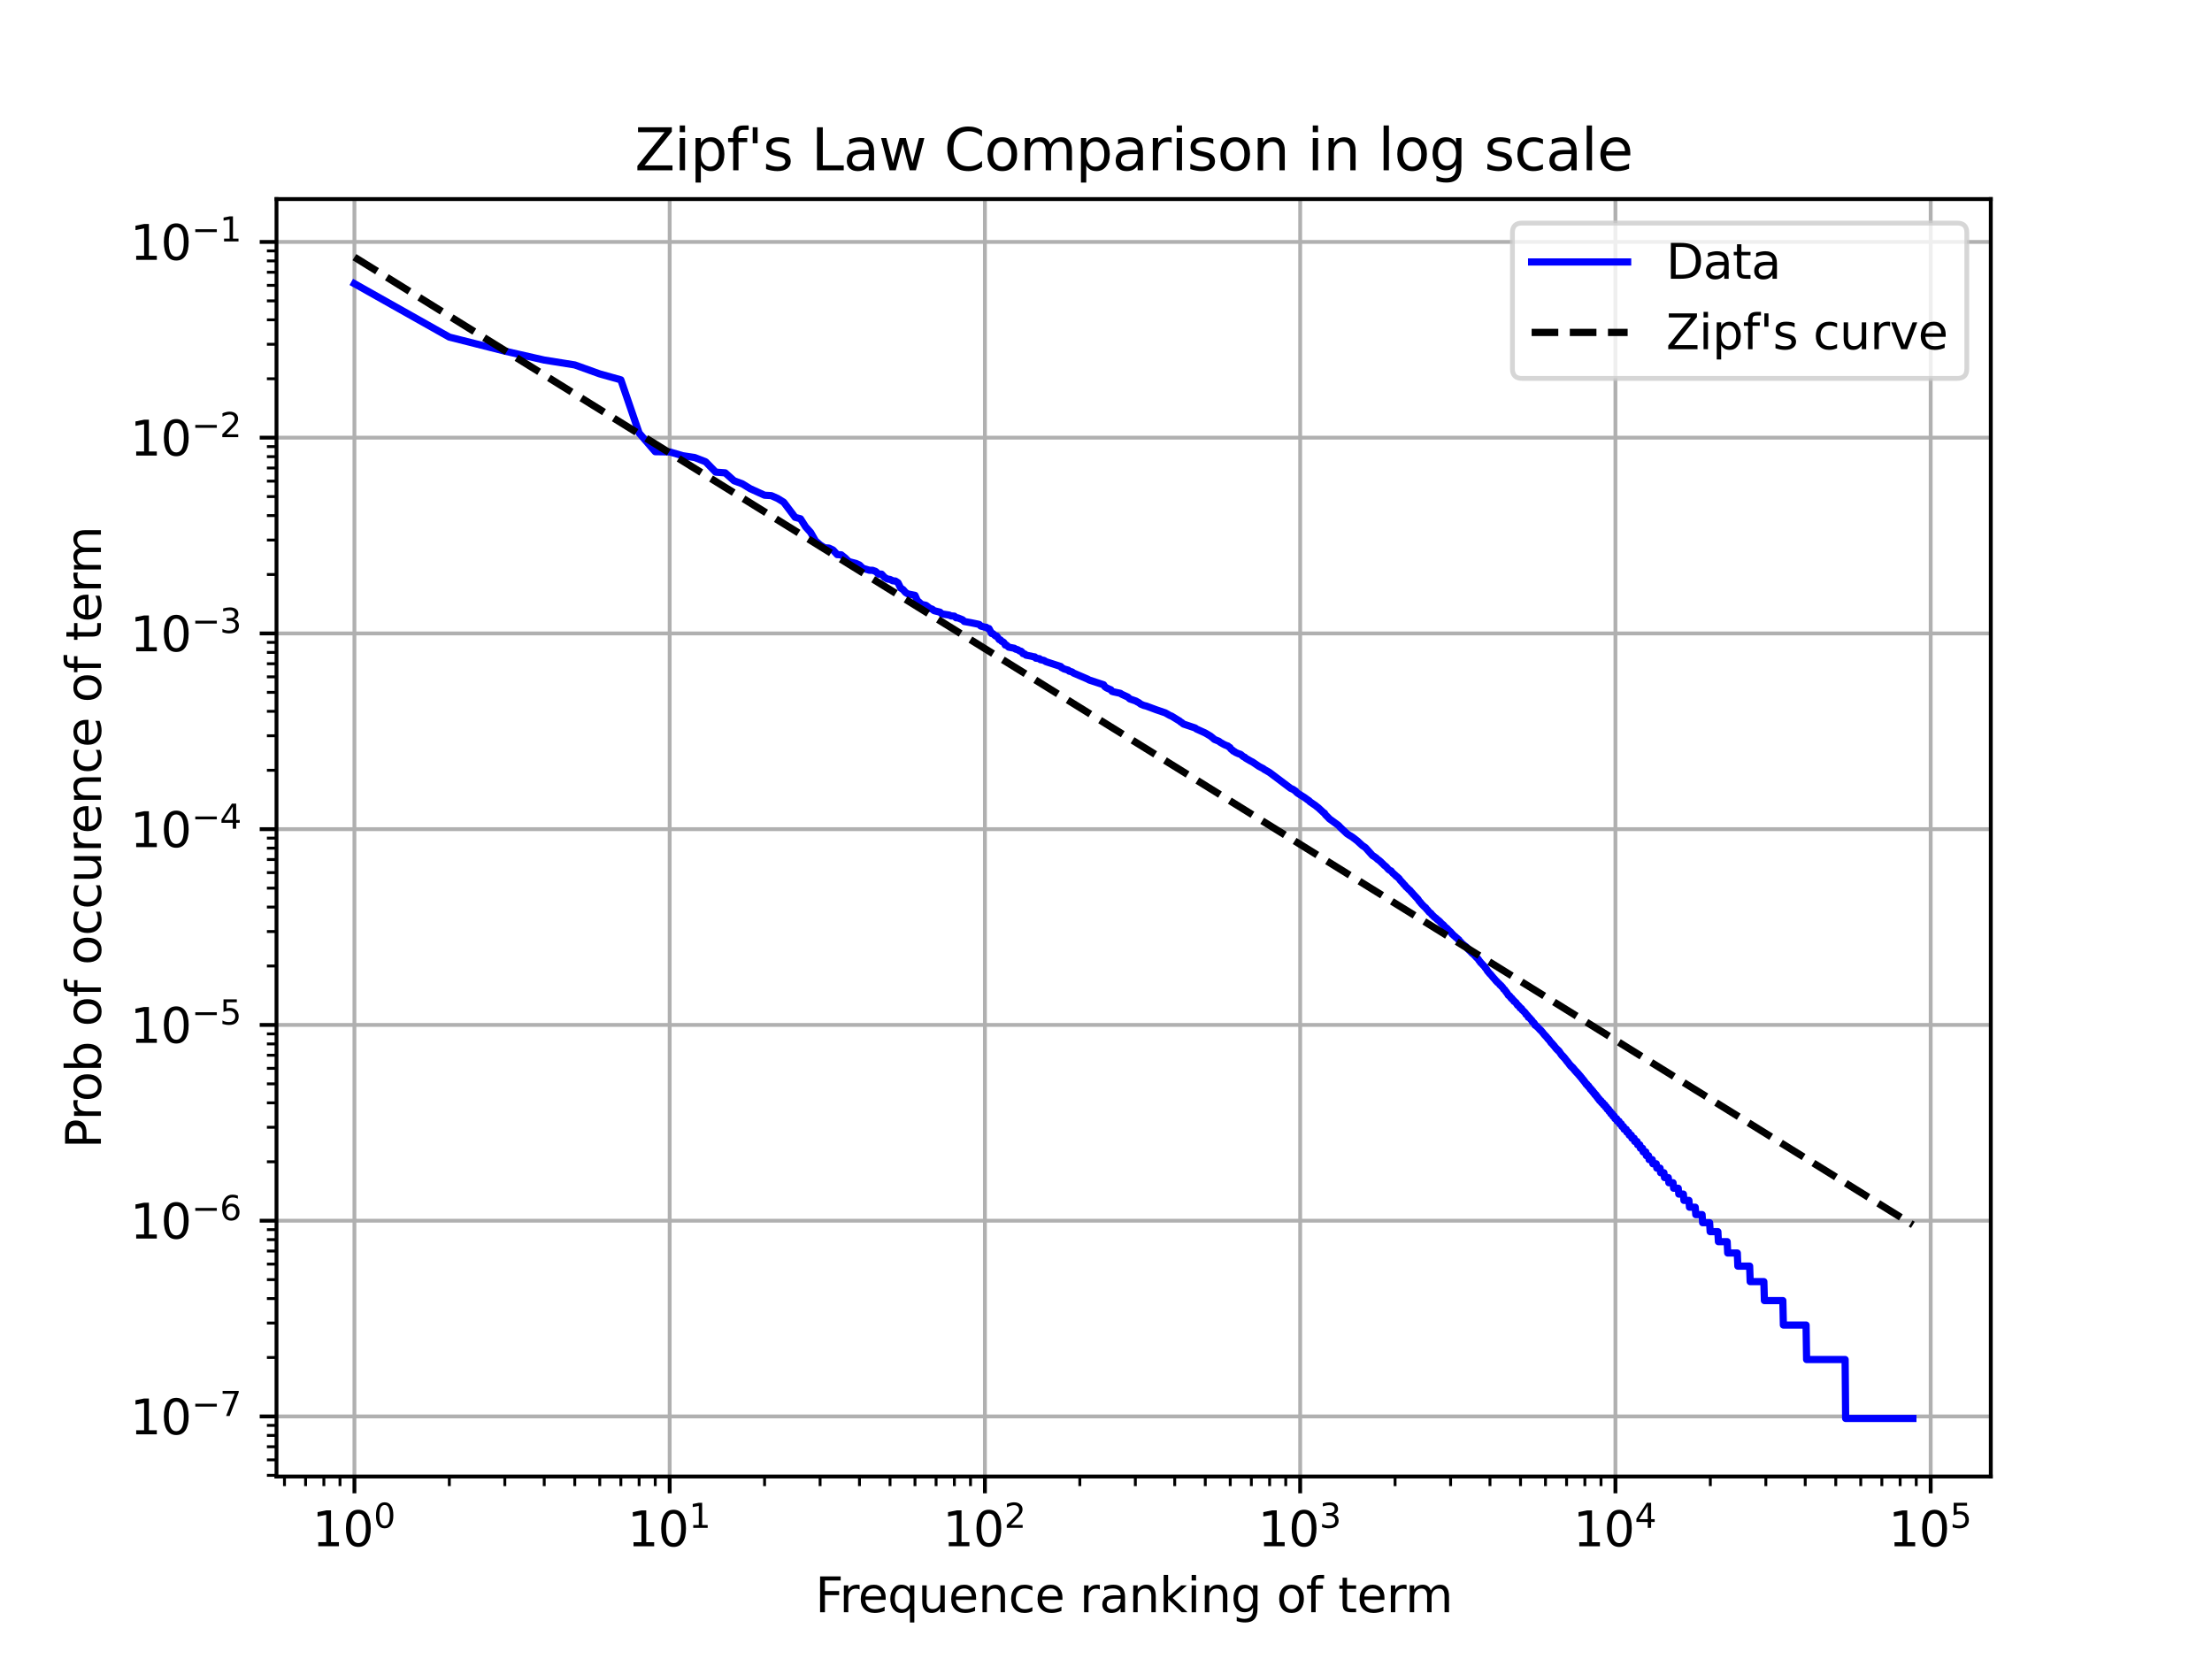 <?xml version="1.0" encoding="utf-8" standalone="no"?>
<!DOCTYPE svg PUBLIC "-//W3C//DTD SVG 1.1//EN"
  "http://www.w3.org/Graphics/SVG/1.1/DTD/svg11.dtd">
<svg xmlns:xlink="http://www.w3.org/1999/xlink" width="460.8pt" height="345.6pt" viewBox="0 0 460.8 345.6" xmlns="http://www.w3.org/2000/svg" version="1.1">
 <defs>
  <style type="text/css">*{stroke-linejoin: round; stroke-linecap: butt}</style>
 </defs>
 <g id="figure_1">
  <g id="patch_1">
   <path d="M 0 345.6 
L 460.8 345.6 
L 460.8 0 
L 0 0 
z
" style="fill: #ffffff"/>
  </g>
  <g id="axes_1">
   <g id="patch_2">
    <path d="M 57.6 307.584 
L 414.72 307.584 
L 414.72 41.472 
L 57.6 41.472 
z
" style="fill: #ffffff"/>
   </g>
   <g id="matplotlib.axis_1">
    <g id="xtick_1">
     <g id="line2d_1">
      <path d="M 73.833 307.584 
L 73.833 41.472 
" clip-path="url(#p3c825f9645)" style="fill: none; stroke: #b0b0b0; stroke-width: 0.8; stroke-linecap: square"/>
     </g>
     <g id="line2d_2">
      <defs>
       <path id="mce35d6a2ba" d="M 0 0 
L 0 3.5 
" style="stroke: #000000; stroke-width: 0.8"/>
      </defs>
      <g>
       <use xlink:href="#mce35d6a2ba" x="73.833" y="307.584" style="stroke: #000000; stroke-width: 0.8"/>
      </g>
     </g>
     <g id="text_1">
      <!-- $\mathdefault{10^{0}}$ -->
      <g transform="translate(65.033 322.182) scale(0.1 -0.1)">
       <defs>
        <path id="DejaVuSans-31" d="M 794 531 
L 1825 531 
L 1825 4091 
L 703 3866 
L 703 4441 
L 1819 4666 
L 2450 4666 
L 2450 531 
L 3481 531 
L 3481 0 
L 794 0 
L 794 531 
z
" transform="scale(0.016)"/>
        <path id="DejaVuSans-30" d="M 2034 4250 
Q 1547 4250 1301 3770 
Q 1056 3291 1056 2328 
Q 1056 1369 1301 889 
Q 1547 409 2034 409 
Q 2525 409 2770 889 
Q 3016 1369 3016 2328 
Q 3016 3291 2770 3770 
Q 2525 4250 2034 4250 
z
M 2034 4750 
Q 2819 4750 3233 4129 
Q 3647 3509 3647 2328 
Q 3647 1150 3233 529 
Q 2819 -91 2034 -91 
Q 1250 -91 836 529 
Q 422 1150 422 2328 
Q 422 3509 836 4129 
Q 1250 4750 2034 4750 
z
" transform="scale(0.016)"/>
       </defs>
       <use xlink:href="#DejaVuSans-31" transform="translate(0 0.766)"/>
       <use xlink:href="#DejaVuSans-30" transform="translate(63.623 0.766)"/>
       <use xlink:href="#DejaVuSans-30" transform="translate(128.203 39.047) scale(0.7)"/>
      </g>
     </g>
    </g>
    <g id="xtick_2">
     <g id="line2d_3">
      <path d="M 139.505 307.584 
L 139.505 41.472 
" clip-path="url(#p3c825f9645)" style="fill: none; stroke: #b0b0b0; stroke-width: 0.8; stroke-linecap: square"/>
     </g>
     <g id="line2d_4">
      <g>
       <use xlink:href="#mce35d6a2ba" x="139.505" y="307.584" style="stroke: #000000; stroke-width: 0.8"/>
      </g>
     </g>
     <g id="text_2">
      <!-- $\mathdefault{10^{1}}$ -->
      <g transform="translate(130.705 322.182) scale(0.1 -0.1)">
       <use xlink:href="#DejaVuSans-31" transform="translate(0 0.684)"/>
       <use xlink:href="#DejaVuSans-30" transform="translate(63.623 0.684)"/>
       <use xlink:href="#DejaVuSans-31" transform="translate(128.203 38.966) scale(0.7)"/>
      </g>
     </g>
    </g>
    <g id="xtick_3">
     <g id="line2d_5">
      <path d="M 205.178 307.584 
L 205.178 41.472 
" clip-path="url(#p3c825f9645)" style="fill: none; stroke: #b0b0b0; stroke-width: 0.8; stroke-linecap: square"/>
     </g>
     <g id="line2d_6">
      <g>
       <use xlink:href="#mce35d6a2ba" x="205.178" y="307.584" style="stroke: #000000; stroke-width: 0.8"/>
      </g>
     </g>
     <g id="text_3">
      <!-- $\mathdefault{10^{2}}$ -->
      <g transform="translate(196.378 322.182) scale(0.1 -0.1)">
       <defs>
        <path id="DejaVuSans-32" d="M 1228 531 
L 3431 531 
L 3431 0 
L 469 0 
L 469 531 
Q 828 903 1448 1529 
Q 2069 2156 2228 2338 
Q 2531 2678 2651 2914 
Q 2772 3150 2772 3378 
Q 2772 3750 2511 3984 
Q 2250 4219 1831 4219 
Q 1534 4219 1204 4116 
Q 875 4013 500 3803 
L 500 4441 
Q 881 4594 1212 4672 
Q 1544 4750 1819 4750 
Q 2544 4750 2975 4387 
Q 3406 4025 3406 3419 
Q 3406 3131 3298 2873 
Q 3191 2616 2906 2266 
Q 2828 2175 2409 1742 
Q 1991 1309 1228 531 
z
" transform="scale(0.016)"/>
       </defs>
       <use xlink:href="#DejaVuSans-31" transform="translate(0 0.766)"/>
       <use xlink:href="#DejaVuSans-30" transform="translate(63.623 0.766)"/>
       <use xlink:href="#DejaVuSans-32" transform="translate(128.203 39.047) scale(0.7)"/>
      </g>
     </g>
    </g>
    <g id="xtick_4">
     <g id="line2d_7">
      <path d="M 270.851 307.584 
L 270.851 41.472 
" clip-path="url(#p3c825f9645)" style="fill: none; stroke: #b0b0b0; stroke-width: 0.8; stroke-linecap: square"/>
     </g>
     <g id="line2d_8">
      <g>
       <use xlink:href="#mce35d6a2ba" x="270.851" y="307.584" style="stroke: #000000; stroke-width: 0.8"/>
      </g>
     </g>
     <g id="text_4">
      <!-- $\mathdefault{10^{3}}$ -->
      <g transform="translate(262.051 322.182) scale(0.1 -0.1)">
       <defs>
        <path id="DejaVuSans-33" d="M 2597 2516 
Q 3050 2419 3304 2112 
Q 3559 1806 3559 1356 
Q 3559 666 3084 287 
Q 2609 -91 1734 -91 
Q 1441 -91 1130 -33 
Q 819 25 488 141 
L 488 750 
Q 750 597 1062 519 
Q 1375 441 1716 441 
Q 2309 441 2620 675 
Q 2931 909 2931 1356 
Q 2931 1769 2642 2001 
Q 2353 2234 1838 2234 
L 1294 2234 
L 1294 2753 
L 1863 2753 
Q 2328 2753 2575 2939 
Q 2822 3125 2822 3475 
Q 2822 3834 2567 4026 
Q 2313 4219 1838 4219 
Q 1578 4219 1281 4162 
Q 984 4106 628 3988 
L 628 4550 
Q 988 4650 1302 4700 
Q 1616 4750 1894 4750 
Q 2613 4750 3031 4423 
Q 3450 4097 3450 3541 
Q 3450 3153 3228 2886 
Q 3006 2619 2597 2516 
z
" transform="scale(0.016)"/>
       </defs>
       <use xlink:href="#DejaVuSans-31" transform="translate(0 0.766)"/>
       <use xlink:href="#DejaVuSans-30" transform="translate(63.623 0.766)"/>
       <use xlink:href="#DejaVuSans-33" transform="translate(128.203 39.047) scale(0.7)"/>
      </g>
     </g>
    </g>
    <g id="xtick_5">
     <g id="line2d_9">
      <path d="M 336.523 307.584 
L 336.523 41.472 
" clip-path="url(#p3c825f9645)" style="fill: none; stroke: #b0b0b0; stroke-width: 0.8; stroke-linecap: square"/>
     </g>
     <g id="line2d_10">
      <g>
       <use xlink:href="#mce35d6a2ba" x="336.523" y="307.584" style="stroke: #000000; stroke-width: 0.8"/>
      </g>
     </g>
     <g id="text_5">
      <!-- $\mathdefault{10^{4}}$ -->
      <g transform="translate(327.723 322.182) scale(0.1 -0.1)">
       <defs>
        <path id="DejaVuSans-34" d="M 2419 4116 
L 825 1625 
L 2419 1625 
L 2419 4116 
z
M 2253 4666 
L 3047 4666 
L 3047 1625 
L 3713 1625 
L 3713 1100 
L 3047 1100 
L 3047 0 
L 2419 0 
L 2419 1100 
L 313 1100 
L 313 1709 
L 2253 4666 
z
" transform="scale(0.016)"/>
       </defs>
       <use xlink:href="#DejaVuSans-31" transform="translate(0 0.684)"/>
       <use xlink:href="#DejaVuSans-30" transform="translate(63.623 0.684)"/>
       <use xlink:href="#DejaVuSans-34" transform="translate(128.203 38.966) scale(0.7)"/>
      </g>
     </g>
    </g>
    <g id="xtick_6">
     <g id="line2d_11">
      <path d="M 402.196 307.584 
L 402.196 41.472 
" clip-path="url(#p3c825f9645)" style="fill: none; stroke: #b0b0b0; stroke-width: 0.8; stroke-linecap: square"/>
     </g>
     <g id="line2d_12">
      <g>
       <use xlink:href="#mce35d6a2ba" x="402.196" y="307.584" style="stroke: #000000; stroke-width: 0.8"/>
      </g>
     </g>
     <g id="text_6">
      <!-- $\mathdefault{10^{5}}$ -->
      <g transform="translate(393.396 322.182) scale(0.1 -0.1)">
       <defs>
        <path id="DejaVuSans-35" d="M 691 4666 
L 3169 4666 
L 3169 4134 
L 1269 4134 
L 1269 2991 
Q 1406 3038 1543 3061 
Q 1681 3084 1819 3084 
Q 2600 3084 3056 2656 
Q 3513 2228 3513 1497 
Q 3513 744 3044 326 
Q 2575 -91 1722 -91 
Q 1428 -91 1123 -41 
Q 819 9 494 109 
L 494 744 
Q 775 591 1075 516 
Q 1375 441 1709 441 
Q 2250 441 2565 725 
Q 2881 1009 2881 1497 
Q 2881 1984 2565 2268 
Q 2250 2553 1709 2553 
Q 1456 2553 1204 2497 
Q 953 2441 691 2322 
L 691 4666 
z
" transform="scale(0.016)"/>
       </defs>
       <use xlink:href="#DejaVuSans-31" transform="translate(0 0.684)"/>
       <use xlink:href="#DejaVuSans-30" transform="translate(63.623 0.684)"/>
       <use xlink:href="#DejaVuSans-35" transform="translate(128.203 38.966) scale(0.7)"/>
      </g>
     </g>
    </g>
    <g id="xtick_7">
     <g id="line2d_13">
      <defs>
       <path id="m3c8b48c335" d="M 0 0 
L 0 2 
" style="stroke: #000000; stroke-width: 0.6"/>
      </defs>
      <g>
       <use xlink:href="#m3c8b48c335" x="59.263" y="307.584" style="stroke: #000000; stroke-width: 0.6"/>
      </g>
     </g>
    </g>
    <g id="xtick_8">
     <g id="line2d_14">
      <g>
       <use xlink:href="#m3c8b48c335" x="63.66" y="307.584" style="stroke: #000000; stroke-width: 0.6"/>
      </g>
     </g>
    </g>
    <g id="xtick_9">
     <g id="line2d_15">
      <g>
       <use xlink:href="#m3c8b48c335" x="67.468" y="307.584" style="stroke: #000000; stroke-width: 0.6"/>
      </g>
     </g>
    </g>
    <g id="xtick_10">
     <g id="line2d_16">
      <g>
       <use xlink:href="#m3c8b48c335" x="70.828" y="307.584" style="stroke: #000000; stroke-width: 0.6"/>
      </g>
     </g>
    </g>
    <g id="xtick_11">
     <g id="line2d_17">
      <g>
       <use xlink:href="#m3c8b48c335" x="93.602" y="307.584" style="stroke: #000000; stroke-width: 0.6"/>
      </g>
     </g>
    </g>
    <g id="xtick_12">
     <g id="line2d_18">
      <g>
       <use xlink:href="#m3c8b48c335" x="105.167" y="307.584" style="stroke: #000000; stroke-width: 0.6"/>
      </g>
     </g>
    </g>
    <g id="xtick_13">
     <g id="line2d_19">
      <g>
       <use xlink:href="#m3c8b48c335" x="113.372" y="307.584" style="stroke: #000000; stroke-width: 0.6"/>
      </g>
     </g>
    </g>
    <g id="xtick_14">
     <g id="line2d_20">
      <g>
       <use xlink:href="#m3c8b48c335" x="119.736" y="307.584" style="stroke: #000000; stroke-width: 0.6"/>
      </g>
     </g>
    </g>
    <g id="xtick_15">
     <g id="line2d_21">
      <g>
       <use xlink:href="#m3c8b48c335" x="124.936" y="307.584" style="stroke: #000000; stroke-width: 0.6"/>
      </g>
     </g>
    </g>
    <g id="xtick_16">
     <g id="line2d_22">
      <g>
       <use xlink:href="#m3c8b48c335" x="129.333" y="307.584" style="stroke: #000000; stroke-width: 0.6"/>
      </g>
     </g>
    </g>
    <g id="xtick_17">
     <g id="line2d_23">
      <g>
       <use xlink:href="#m3c8b48c335" x="133.141" y="307.584" style="stroke: #000000; stroke-width: 0.6"/>
      </g>
     </g>
    </g>
    <g id="xtick_18">
     <g id="line2d_24">
      <g>
       <use xlink:href="#m3c8b48c335" x="136.5" y="307.584" style="stroke: #000000; stroke-width: 0.6"/>
      </g>
     </g>
    </g>
    <g id="xtick_19">
     <g id="line2d_25">
      <g>
       <use xlink:href="#m3c8b48c335" x="159.275" y="307.584" style="stroke: #000000; stroke-width: 0.6"/>
      </g>
     </g>
    </g>
    <g id="xtick_20">
     <g id="line2d_26">
      <g>
       <use xlink:href="#m3c8b48c335" x="170.839" y="307.584" style="stroke: #000000; stroke-width: 0.6"/>
      </g>
     </g>
    </g>
    <g id="xtick_21">
     <g id="line2d_27">
      <g>
       <use xlink:href="#m3c8b48c335" x="179.044" y="307.584" style="stroke: #000000; stroke-width: 0.6"/>
      </g>
     </g>
    </g>
    <g id="xtick_22">
     <g id="line2d_28">
      <g>
       <use xlink:href="#m3c8b48c335" x="185.409" y="307.584" style="stroke: #000000; stroke-width: 0.6"/>
      </g>
     </g>
    </g>
    <g id="xtick_23">
     <g id="line2d_29">
      <g>
       <use xlink:href="#m3c8b48c335" x="190.609" y="307.584" style="stroke: #000000; stroke-width: 0.6"/>
      </g>
     </g>
    </g>
    <g id="xtick_24">
     <g id="line2d_30">
      <g>
       <use xlink:href="#m3c8b48c335" x="195.005" y="307.584" style="stroke: #000000; stroke-width: 0.6"/>
      </g>
     </g>
    </g>
    <g id="xtick_25">
     <g id="line2d_31">
      <g>
       <use xlink:href="#m3c8b48c335" x="198.814" y="307.584" style="stroke: #000000; stroke-width: 0.6"/>
      </g>
     </g>
    </g>
    <g id="xtick_26">
     <g id="line2d_32">
      <g>
       <use xlink:href="#m3c8b48c335" x="202.173" y="307.584" style="stroke: #000000; stroke-width: 0.6"/>
      </g>
     </g>
    </g>
    <g id="xtick_27">
     <g id="line2d_33">
      <g>
       <use xlink:href="#m3c8b48c335" x="224.947" y="307.584" style="stroke: #000000; stroke-width: 0.6"/>
      </g>
     </g>
    </g>
    <g id="xtick_28">
     <g id="line2d_34">
      <g>
       <use xlink:href="#m3c8b48c335" x="236.512" y="307.584" style="stroke: #000000; stroke-width: 0.6"/>
      </g>
     </g>
    </g>
    <g id="xtick_29">
     <g id="line2d_35">
      <g>
       <use xlink:href="#m3c8b48c335" x="244.717" y="307.584" style="stroke: #000000; stroke-width: 0.6"/>
      </g>
     </g>
    </g>
    <g id="xtick_30">
     <g id="line2d_36">
      <g>
       <use xlink:href="#m3c8b48c335" x="251.081" y="307.584" style="stroke: #000000; stroke-width: 0.6"/>
      </g>
     </g>
    </g>
    <g id="xtick_31">
     <g id="line2d_37">
      <g>
       <use xlink:href="#m3c8b48c335" x="256.281" y="307.584" style="stroke: #000000; stroke-width: 0.6"/>
      </g>
     </g>
    </g>
    <g id="xtick_32">
     <g id="line2d_38">
      <g>
       <use xlink:href="#m3c8b48c335" x="260.678" y="307.584" style="stroke: #000000; stroke-width: 0.6"/>
      </g>
     </g>
    </g>
    <g id="xtick_33">
     <g id="line2d_39">
      <g>
       <use xlink:href="#m3c8b48c335" x="264.486" y="307.584" style="stroke: #000000; stroke-width: 0.6"/>
      </g>
     </g>
    </g>
    <g id="xtick_34">
     <g id="line2d_40">
      <g>
       <use xlink:href="#m3c8b48c335" x="267.846" y="307.584" style="stroke: #000000; stroke-width: 0.6"/>
      </g>
     </g>
    </g>
    <g id="xtick_35">
     <g id="line2d_41">
      <g>
       <use xlink:href="#m3c8b48c335" x="290.62" y="307.584" style="stroke: #000000; stroke-width: 0.6"/>
      </g>
     </g>
    </g>
    <g id="xtick_36">
     <g id="line2d_42">
      <g>
       <use xlink:href="#m3c8b48c335" x="302.184" y="307.584" style="stroke: #000000; stroke-width: 0.6"/>
      </g>
     </g>
    </g>
    <g id="xtick_37">
     <g id="line2d_43">
      <g>
       <use xlink:href="#m3c8b48c335" x="310.389" y="307.584" style="stroke: #000000; stroke-width: 0.6"/>
      </g>
     </g>
    </g>
    <g id="xtick_38">
     <g id="line2d_44">
      <g>
       <use xlink:href="#m3c8b48c335" x="316.754" y="307.584" style="stroke: #000000; stroke-width: 0.6"/>
      </g>
     </g>
    </g>
    <g id="xtick_39">
     <g id="line2d_45">
      <g>
       <use xlink:href="#m3c8b48c335" x="321.954" y="307.584" style="stroke: #000000; stroke-width: 0.6"/>
      </g>
     </g>
    </g>
    <g id="xtick_40">
     <g id="line2d_46">
      <g>
       <use xlink:href="#m3c8b48c335" x="326.35" y="307.584" style="stroke: #000000; stroke-width: 0.6"/>
      </g>
     </g>
    </g>
    <g id="xtick_41">
     <g id="line2d_47">
      <g>
       <use xlink:href="#m3c8b48c335" x="330.159" y="307.584" style="stroke: #000000; stroke-width: 0.6"/>
      </g>
     </g>
    </g>
    <g id="xtick_42">
     <g id="line2d_48">
      <g>
       <use xlink:href="#m3c8b48c335" x="333.518" y="307.584" style="stroke: #000000; stroke-width: 0.6"/>
      </g>
     </g>
    </g>
    <g id="xtick_43">
     <g id="line2d_49">
      <g>
       <use xlink:href="#m3c8b48c335" x="356.293" y="307.584" style="stroke: #000000; stroke-width: 0.6"/>
      </g>
     </g>
    </g>
    <g id="xtick_44">
     <g id="line2d_50">
      <g>
       <use xlink:href="#m3c8b48c335" x="367.857" y="307.584" style="stroke: #000000; stroke-width: 0.6"/>
      </g>
     </g>
    </g>
    <g id="xtick_45">
     <g id="line2d_51">
      <g>
       <use xlink:href="#m3c8b48c335" x="376.062" y="307.584" style="stroke: #000000; stroke-width: 0.6"/>
      </g>
     </g>
    </g>
    <g id="xtick_46">
     <g id="line2d_52">
      <g>
       <use xlink:href="#m3c8b48c335" x="382.426" y="307.584" style="stroke: #000000; stroke-width: 0.6"/>
      </g>
     </g>
    </g>
    <g id="xtick_47">
     <g id="line2d_53">
      <g>
       <use xlink:href="#m3c8b48c335" x="387.626" y="307.584" style="stroke: #000000; stroke-width: 0.6"/>
      </g>
     </g>
    </g>
    <g id="xtick_48">
     <g id="line2d_54">
      <g>
       <use xlink:href="#m3c8b48c335" x="392.023" y="307.584" style="stroke: #000000; stroke-width: 0.6"/>
      </g>
     </g>
    </g>
    <g id="xtick_49">
     <g id="line2d_55">
      <g>
       <use xlink:href="#m3c8b48c335" x="395.832" y="307.584" style="stroke: #000000; stroke-width: 0.6"/>
      </g>
     </g>
    </g>
    <g id="xtick_50">
     <g id="line2d_56">
      <g>
       <use xlink:href="#m3c8b48c335" x="399.191" y="307.584" style="stroke: #000000; stroke-width: 0.6"/>
      </g>
     </g>
    </g>
    <g id="text_7">
     <!-- Frequence ranking of term -->
     <g transform="translate(169.836 335.861) scale(0.1 -0.1)">
      <defs>
       <path id="DejaVuSans-46" d="M 628 4666 
L 3309 4666 
L 3309 4134 
L 1259 4134 
L 1259 2759 
L 3109 2759 
L 3109 2228 
L 1259 2228 
L 1259 0 
L 628 0 
L 628 4666 
z
" transform="scale(0.016)"/>
       <path id="DejaVuSans-72" d="M 2631 2963 
Q 2534 3019 2420 3045 
Q 2306 3072 2169 3072 
Q 1681 3072 1420 2755 
Q 1159 2438 1159 1844 
L 1159 0 
L 581 0 
L 581 3500 
L 1159 3500 
L 1159 2956 
Q 1341 3275 1631 3429 
Q 1922 3584 2338 3584 
Q 2397 3584 2469 3576 
Q 2541 3569 2628 3553 
L 2631 2963 
z
" transform="scale(0.016)"/>
       <path id="DejaVuSans-65" d="M 3597 1894 
L 3597 1613 
L 953 1613 
Q 991 1019 1311 708 
Q 1631 397 2203 397 
Q 2534 397 2845 478 
Q 3156 559 3463 722 
L 3463 178 
Q 3153 47 2828 -22 
Q 2503 -91 2169 -91 
Q 1331 -91 842 396 
Q 353 884 353 1716 
Q 353 2575 817 3079 
Q 1281 3584 2069 3584 
Q 2775 3584 3186 3129 
Q 3597 2675 3597 1894 
z
M 3022 2063 
Q 3016 2534 2758 2815 
Q 2500 3097 2075 3097 
Q 1594 3097 1305 2825 
Q 1016 2553 972 2059 
L 3022 2063 
z
" transform="scale(0.016)"/>
       <path id="DejaVuSans-71" d="M 947 1747 
Q 947 1113 1208 752 
Q 1469 391 1925 391 
Q 2381 391 2643 752 
Q 2906 1113 2906 1747 
Q 2906 2381 2643 2742 
Q 2381 3103 1925 3103 
Q 1469 3103 1208 2742 
Q 947 2381 947 1747 
z
M 2906 525 
Q 2725 213 2448 61 
Q 2172 -91 1784 -91 
Q 1150 -91 751 415 
Q 353 922 353 1747 
Q 353 2572 751 3078 
Q 1150 3584 1784 3584 
Q 2172 3584 2448 3432 
Q 2725 3281 2906 2969 
L 2906 3500 
L 3481 3500 
L 3481 -1331 
L 2906 -1331 
L 2906 525 
z
" transform="scale(0.016)"/>
       <path id="DejaVuSans-75" d="M 544 1381 
L 544 3500 
L 1119 3500 
L 1119 1403 
Q 1119 906 1312 657 
Q 1506 409 1894 409 
Q 2359 409 2629 706 
Q 2900 1003 2900 1516 
L 2900 3500 
L 3475 3500 
L 3475 0 
L 2900 0 
L 2900 538 
Q 2691 219 2414 64 
Q 2138 -91 1772 -91 
Q 1169 -91 856 284 
Q 544 659 544 1381 
z
M 1991 3584 
L 1991 3584 
z
" transform="scale(0.016)"/>
       <path id="DejaVuSans-6e" d="M 3513 2113 
L 3513 0 
L 2938 0 
L 2938 2094 
Q 2938 2591 2744 2837 
Q 2550 3084 2163 3084 
Q 1697 3084 1428 2787 
Q 1159 2491 1159 1978 
L 1159 0 
L 581 0 
L 581 3500 
L 1159 3500 
L 1159 2956 
Q 1366 3272 1645 3428 
Q 1925 3584 2291 3584 
Q 2894 3584 3203 3211 
Q 3513 2838 3513 2113 
z
" transform="scale(0.016)"/>
       <path id="DejaVuSans-63" d="M 3122 3366 
L 3122 2828 
Q 2878 2963 2633 3030 
Q 2388 3097 2138 3097 
Q 1578 3097 1268 2742 
Q 959 2388 959 1747 
Q 959 1106 1268 751 
Q 1578 397 2138 397 
Q 2388 397 2633 464 
Q 2878 531 3122 666 
L 3122 134 
Q 2881 22 2623 -34 
Q 2366 -91 2075 -91 
Q 1284 -91 818 406 
Q 353 903 353 1747 
Q 353 2603 823 3093 
Q 1294 3584 2113 3584 
Q 2378 3584 2631 3529 
Q 2884 3475 3122 3366 
z
" transform="scale(0.016)"/>
       <path id="DejaVuSans-20" transform="scale(0.016)"/>
       <path id="DejaVuSans-61" d="M 2194 1759 
Q 1497 1759 1228 1600 
Q 959 1441 959 1056 
Q 959 750 1161 570 
Q 1363 391 1709 391 
Q 2188 391 2477 730 
Q 2766 1069 2766 1631 
L 2766 1759 
L 2194 1759 
z
M 3341 1997 
L 3341 0 
L 2766 0 
L 2766 531 
Q 2569 213 2275 61 
Q 1981 -91 1556 -91 
Q 1019 -91 701 211 
Q 384 513 384 1019 
Q 384 1609 779 1909 
Q 1175 2209 1959 2209 
L 2766 2209 
L 2766 2266 
Q 2766 2663 2505 2880 
Q 2244 3097 1772 3097 
Q 1472 3097 1187 3025 
Q 903 2953 641 2809 
L 641 3341 
Q 956 3463 1253 3523 
Q 1550 3584 1831 3584 
Q 2591 3584 2966 3190 
Q 3341 2797 3341 1997 
z
" transform="scale(0.016)"/>
       <path id="DejaVuSans-6b" d="M 581 4863 
L 1159 4863 
L 1159 1991 
L 2875 3500 
L 3609 3500 
L 1753 1863 
L 3688 0 
L 2938 0 
L 1159 1709 
L 1159 0 
L 581 0 
L 581 4863 
z
" transform="scale(0.016)"/>
       <path id="DejaVuSans-69" d="M 603 3500 
L 1178 3500 
L 1178 0 
L 603 0 
L 603 3500 
z
M 603 4863 
L 1178 4863 
L 1178 4134 
L 603 4134 
L 603 4863 
z
" transform="scale(0.016)"/>
       <path id="DejaVuSans-67" d="M 2906 1791 
Q 2906 2416 2648 2759 
Q 2391 3103 1925 3103 
Q 1463 3103 1205 2759 
Q 947 2416 947 1791 
Q 947 1169 1205 825 
Q 1463 481 1925 481 
Q 2391 481 2648 825 
Q 2906 1169 2906 1791 
z
M 3481 434 
Q 3481 -459 3084 -895 
Q 2688 -1331 1869 -1331 
Q 1566 -1331 1297 -1286 
Q 1028 -1241 775 -1147 
L 775 -588 
Q 1028 -725 1275 -790 
Q 1522 -856 1778 -856 
Q 2344 -856 2625 -561 
Q 2906 -266 2906 331 
L 2906 616 
Q 2728 306 2450 153 
Q 2172 0 1784 0 
Q 1141 0 747 490 
Q 353 981 353 1791 
Q 353 2603 747 3093 
Q 1141 3584 1784 3584 
Q 2172 3584 2450 3431 
Q 2728 3278 2906 2969 
L 2906 3500 
L 3481 3500 
L 3481 434 
z
" transform="scale(0.016)"/>
       <path id="DejaVuSans-6f" d="M 1959 3097 
Q 1497 3097 1228 2736 
Q 959 2375 959 1747 
Q 959 1119 1226 758 
Q 1494 397 1959 397 
Q 2419 397 2687 759 
Q 2956 1122 2956 1747 
Q 2956 2369 2687 2733 
Q 2419 3097 1959 3097 
z
M 1959 3584 
Q 2709 3584 3137 3096 
Q 3566 2609 3566 1747 
Q 3566 888 3137 398 
Q 2709 -91 1959 -91 
Q 1206 -91 779 398 
Q 353 888 353 1747 
Q 353 2609 779 3096 
Q 1206 3584 1959 3584 
z
" transform="scale(0.016)"/>
       <path id="DejaVuSans-66" d="M 2375 4863 
L 2375 4384 
L 1825 4384 
Q 1516 4384 1395 4259 
Q 1275 4134 1275 3809 
L 1275 3500 
L 2222 3500 
L 2222 3053 
L 1275 3053 
L 1275 0 
L 697 0 
L 697 3053 
L 147 3053 
L 147 3500 
L 697 3500 
L 697 3744 
Q 697 4328 969 4595 
Q 1241 4863 1831 4863 
L 2375 4863 
z
" transform="scale(0.016)"/>
       <path id="DejaVuSans-74" d="M 1172 4494 
L 1172 3500 
L 2356 3500 
L 2356 3053 
L 1172 3053 
L 1172 1153 
Q 1172 725 1289 603 
Q 1406 481 1766 481 
L 2356 481 
L 2356 0 
L 1766 0 
Q 1100 0 847 248 
Q 594 497 594 1153 
L 594 3053 
L 172 3053 
L 172 3500 
L 594 3500 
L 594 4494 
L 1172 4494 
z
" transform="scale(0.016)"/>
       <path id="DejaVuSans-6d" d="M 3328 2828 
Q 3544 3216 3844 3400 
Q 4144 3584 4550 3584 
Q 5097 3584 5394 3201 
Q 5691 2819 5691 2113 
L 5691 0 
L 5113 0 
L 5113 2094 
Q 5113 2597 4934 2840 
Q 4756 3084 4391 3084 
Q 3944 3084 3684 2787 
Q 3425 2491 3425 1978 
L 3425 0 
L 2847 0 
L 2847 2094 
Q 2847 2600 2669 2842 
Q 2491 3084 2119 3084 
Q 1678 3084 1418 2786 
Q 1159 2488 1159 1978 
L 1159 0 
L 581 0 
L 581 3500 
L 1159 3500 
L 1159 2956 
Q 1356 3278 1631 3431 
Q 1906 3584 2284 3584 
Q 2666 3584 2933 3390 
Q 3200 3197 3328 2828 
z
" transform="scale(0.016)"/>
      </defs>
      <use xlink:href="#DejaVuSans-46"/>
      <use xlink:href="#DejaVuSans-72" x="50.27"/>
      <use xlink:href="#DejaVuSans-65" x="89.133"/>
      <use xlink:href="#DejaVuSans-71" x="150.656"/>
      <use xlink:href="#DejaVuSans-75" x="214.133"/>
      <use xlink:href="#DejaVuSans-65" x="277.512"/>
      <use xlink:href="#DejaVuSans-6e" x="339.035"/>
      <use xlink:href="#DejaVuSans-63" x="402.414"/>
      <use xlink:href="#DejaVuSans-65" x="457.395"/>
      <use xlink:href="#DejaVuSans-20" x="518.918"/>
      <use xlink:href="#DejaVuSans-72" x="550.705"/>
      <use xlink:href="#DejaVuSans-61" x="591.818"/>
      <use xlink:href="#DejaVuSans-6e" x="653.098"/>
      <use xlink:href="#DejaVuSans-6b" x="716.477"/>
      <use xlink:href="#DejaVuSans-69" x="774.387"/>
      <use xlink:href="#DejaVuSans-6e" x="802.17"/>
      <use xlink:href="#DejaVuSans-67" x="865.549"/>
      <use xlink:href="#DejaVuSans-20" x="929.025"/>
      <use xlink:href="#DejaVuSans-6f" x="960.812"/>
      <use xlink:href="#DejaVuSans-66" x="1021.994"/>
      <use xlink:href="#DejaVuSans-20" x="1057.199"/>
      <use xlink:href="#DejaVuSans-74" x="1088.986"/>
      <use xlink:href="#DejaVuSans-65" x="1128.195"/>
      <use xlink:href="#DejaVuSans-72" x="1189.719"/>
      <use xlink:href="#DejaVuSans-6d" x="1229.082"/>
     </g>
    </g>
   </g>
   <g id="matplotlib.axis_2">
    <g id="ytick_1">
     <g id="line2d_57">
      <path d="M 57.6 295.069 
L 414.72 295.069 
" clip-path="url(#p3c825f9645)" style="fill: none; stroke: #b0b0b0; stroke-width: 0.8; stroke-linecap: square"/>
     </g>
     <g id="line2d_58">
      <defs>
       <path id="m7fd11870e1" d="M 0 0 
L -3.5 0 
" style="stroke: #000000; stroke-width: 0.8"/>
      </defs>
      <g>
       <use xlink:href="#m7fd11870e1" x="57.6" y="295.069" style="stroke: #000000; stroke-width: 0.8"/>
      </g>
     </g>
     <g id="text_8">
      <!-- $\mathdefault{10^{-7}}$ -->
      <g transform="translate(27.1 298.868) scale(0.1 -0.1)">
       <defs>
        <path id="DejaVuSans-2212" d="M 678 2272 
L 4684 2272 
L 4684 1741 
L 678 1741 
L 678 2272 
z
" transform="scale(0.016)"/>
        <path id="DejaVuSans-37" d="M 525 4666 
L 3525 4666 
L 3525 4397 
L 1831 0 
L 1172 0 
L 2766 4134 
L 525 4134 
L 525 4666 
z
" transform="scale(0.016)"/>
       </defs>
       <use xlink:href="#DejaVuSans-31" transform="translate(0 0.684)"/>
       <use xlink:href="#DejaVuSans-30" transform="translate(63.623 0.684)"/>
       <use xlink:href="#DejaVuSans-2212" transform="translate(128.203 38.966) scale(0.7)"/>
       <use xlink:href="#DejaVuSans-37" transform="translate(186.855 38.966) scale(0.7)"/>
      </g>
     </g>
    </g>
    <g id="ytick_2">
     <g id="line2d_59">
      <path d="M 57.6 254.29 
L 414.72 254.29 
" clip-path="url(#p3c825f9645)" style="fill: none; stroke: #b0b0b0; stroke-width: 0.8; stroke-linecap: square"/>
     </g>
     <g id="line2d_60">
      <g>
       <use xlink:href="#m7fd11870e1" x="57.6" y="254.29" style="stroke: #000000; stroke-width: 0.8"/>
      </g>
     </g>
     <g id="text_9">
      <!-- $\mathdefault{10^{-6}}$ -->
      <g transform="translate(27.1 258.089) scale(0.1 -0.1)">
       <defs>
        <path id="DejaVuSans-36" d="M 2113 2584 
Q 1688 2584 1439 2293 
Q 1191 2003 1191 1497 
Q 1191 994 1439 701 
Q 1688 409 2113 409 
Q 2538 409 2786 701 
Q 3034 994 3034 1497 
Q 3034 2003 2786 2293 
Q 2538 2584 2113 2584 
z
M 3366 4563 
L 3366 3988 
Q 3128 4100 2886 4159 
Q 2644 4219 2406 4219 
Q 1781 4219 1451 3797 
Q 1122 3375 1075 2522 
Q 1259 2794 1537 2939 
Q 1816 3084 2150 3084 
Q 2853 3084 3261 2657 
Q 3669 2231 3669 1497 
Q 3669 778 3244 343 
Q 2819 -91 2113 -91 
Q 1303 -91 875 529 
Q 447 1150 447 2328 
Q 447 3434 972 4092 
Q 1497 4750 2381 4750 
Q 2619 4750 2861 4703 
Q 3103 4656 3366 4563 
z
" transform="scale(0.016)"/>
       </defs>
       <use xlink:href="#DejaVuSans-31" transform="translate(0 0.766)"/>
       <use xlink:href="#DejaVuSans-30" transform="translate(63.623 0.766)"/>
       <use xlink:href="#DejaVuSans-2212" transform="translate(128.203 39.047) scale(0.7)"/>
       <use xlink:href="#DejaVuSans-36" transform="translate(186.855 39.047) scale(0.7)"/>
      </g>
     </g>
    </g>
    <g id="ytick_3">
     <g id="line2d_61">
      <path d="M 57.6 213.512 
L 414.72 213.512 
" clip-path="url(#p3c825f9645)" style="fill: none; stroke: #b0b0b0; stroke-width: 0.8; stroke-linecap: square"/>
     </g>
     <g id="line2d_62">
      <g>
       <use xlink:href="#m7fd11870e1" x="57.6" y="213.512" style="stroke: #000000; stroke-width: 0.8"/>
      </g>
     </g>
     <g id="text_10">
      <!-- $\mathdefault{10^{-5}}$ -->
      <g transform="translate(27.1 217.311) scale(0.1 -0.1)">
       <use xlink:href="#DejaVuSans-31" transform="translate(0 0.684)"/>
       <use xlink:href="#DejaVuSans-30" transform="translate(63.623 0.684)"/>
       <use xlink:href="#DejaVuSans-2212" transform="translate(128.203 38.966) scale(0.7)"/>
       <use xlink:href="#DejaVuSans-35" transform="translate(186.855 38.966) scale(0.7)"/>
      </g>
     </g>
    </g>
    <g id="ytick_4">
     <g id="line2d_63">
      <path d="M 57.6 172.733 
L 414.72 172.733 
" clip-path="url(#p3c825f9645)" style="fill: none; stroke: #b0b0b0; stroke-width: 0.8; stroke-linecap: square"/>
     </g>
     <g id="line2d_64">
      <g>
       <use xlink:href="#m7fd11870e1" x="57.6" y="172.733" style="stroke: #000000; stroke-width: 0.8"/>
      </g>
     </g>
     <g id="text_11">
      <!-- $\mathdefault{10^{-4}}$ -->
      <g transform="translate(27.1 176.533) scale(0.1 -0.1)">
       <use xlink:href="#DejaVuSans-31" transform="translate(0 0.684)"/>
       <use xlink:href="#DejaVuSans-30" transform="translate(63.623 0.684)"/>
       <use xlink:href="#DejaVuSans-2212" transform="translate(128.203 38.966) scale(0.7)"/>
       <use xlink:href="#DejaVuSans-34" transform="translate(186.855 38.966) scale(0.7)"/>
      </g>
     </g>
    </g>
    <g id="ytick_5">
     <g id="line2d_65">
      <path d="M 57.6 131.955 
L 414.72 131.955 
" clip-path="url(#p3c825f9645)" style="fill: none; stroke: #b0b0b0; stroke-width: 0.8; stroke-linecap: square"/>
     </g>
     <g id="line2d_66">
      <g>
       <use xlink:href="#m7fd11870e1" x="57.6" y="131.955" style="stroke: #000000; stroke-width: 0.8"/>
      </g>
     </g>
     <g id="text_12">
      <!-- $\mathdefault{10^{-3}}$ -->
      <g transform="translate(27.1 135.754) scale(0.1 -0.1)">
       <use xlink:href="#DejaVuSans-31" transform="translate(0 0.766)"/>
       <use xlink:href="#DejaVuSans-30" transform="translate(63.623 0.766)"/>
       <use xlink:href="#DejaVuSans-2212" transform="translate(128.203 39.047) scale(0.7)"/>
       <use xlink:href="#DejaVuSans-33" transform="translate(186.855 39.047) scale(0.7)"/>
      </g>
     </g>
    </g>
    <g id="ytick_6">
     <g id="line2d_67">
      <path d="M 57.6 91.176 
L 414.72 91.176 
" clip-path="url(#p3c825f9645)" style="fill: none; stroke: #b0b0b0; stroke-width: 0.8; stroke-linecap: square"/>
     </g>
     <g id="line2d_68">
      <g>
       <use xlink:href="#m7fd11870e1" x="57.6" y="91.176" style="stroke: #000000; stroke-width: 0.8"/>
      </g>
     </g>
     <g id="text_13">
      <!-- $\mathdefault{10^{-2}}$ -->
      <g transform="translate(27.1 94.976) scale(0.1 -0.1)">
       <use xlink:href="#DejaVuSans-31" transform="translate(0 0.766)"/>
       <use xlink:href="#DejaVuSans-30" transform="translate(63.623 0.766)"/>
       <use xlink:href="#DejaVuSans-2212" transform="translate(128.203 39.047) scale(0.7)"/>
       <use xlink:href="#DejaVuSans-32" transform="translate(186.855 39.047) scale(0.7)"/>
      </g>
     </g>
    </g>
    <g id="ytick_7">
     <g id="line2d_69">
      <path d="M 57.6 50.398 
L 414.72 50.398 
" clip-path="url(#p3c825f9645)" style="fill: none; stroke: #b0b0b0; stroke-width: 0.8; stroke-linecap: square"/>
     </g>
     <g id="line2d_70">
      <g>
       <use xlink:href="#m7fd11870e1" x="57.6" y="50.398" style="stroke: #000000; stroke-width: 0.8"/>
      </g>
     </g>
     <g id="text_14">
      <!-- $\mathdefault{10^{-1}}$ -->
      <g transform="translate(27.1 54.197) scale(0.1 -0.1)">
       <use xlink:href="#DejaVuSans-31" transform="translate(0 0.684)"/>
       <use xlink:href="#DejaVuSans-30" transform="translate(63.623 0.684)"/>
       <use xlink:href="#DejaVuSans-2212" transform="translate(128.203 38.966) scale(0.7)"/>
       <use xlink:href="#DejaVuSans-31" transform="translate(186.855 38.966) scale(0.7)"/>
      </g>
     </g>
    </g>
    <g id="ytick_8">
     <g id="line2d_71">
      <defs>
       <path id="m8cf5aa5c1c" d="M 0 0 
L -2 0 
" style="stroke: #000000; stroke-width: 0.6"/>
      </defs>
      <g>
       <use xlink:href="#m8cf5aa5c1c" x="57.6" y="307.344" style="stroke: #000000; stroke-width: 0.6"/>
      </g>
     </g>
    </g>
    <g id="ytick_9">
     <g id="line2d_72">
      <g>
       <use xlink:href="#m8cf5aa5c1c" x="57.6" y="304.115" style="stroke: #000000; stroke-width: 0.6"/>
      </g>
     </g>
    </g>
    <g id="ytick_10">
     <g id="line2d_73">
      <g>
       <use xlink:href="#m8cf5aa5c1c" x="57.6" y="301.385" style="stroke: #000000; stroke-width: 0.6"/>
      </g>
     </g>
    </g>
    <g id="ytick_11">
     <g id="line2d_74">
      <g>
       <use xlink:href="#m8cf5aa5c1c" x="57.6" y="299.02" style="stroke: #000000; stroke-width: 0.6"/>
      </g>
     </g>
    </g>
    <g id="ytick_12">
     <g id="line2d_75">
      <g>
       <use xlink:href="#m8cf5aa5c1c" x="57.6" y="296.935" style="stroke: #000000; stroke-width: 0.6"/>
      </g>
     </g>
    </g>
    <g id="ytick_13">
     <g id="line2d_76">
      <g>
       <use xlink:href="#m8cf5aa5c1c" x="57.6" y="282.793" style="stroke: #000000; stroke-width: 0.6"/>
      </g>
     </g>
    </g>
    <g id="ytick_14">
     <g id="line2d_77">
      <g>
       <use xlink:href="#m8cf5aa5c1c" x="57.6" y="275.612" style="stroke: #000000; stroke-width: 0.6"/>
      </g>
     </g>
    </g>
    <g id="ytick_15">
     <g id="line2d_78">
      <g>
       <use xlink:href="#m8cf5aa5c1c" x="57.6" y="270.518" style="stroke: #000000; stroke-width: 0.6"/>
      </g>
     </g>
    </g>
    <g id="ytick_16">
     <g id="line2d_79">
      <g>
       <use xlink:href="#m8cf5aa5c1c" x="57.6" y="266.566" style="stroke: #000000; stroke-width: 0.6"/>
      </g>
     </g>
    </g>
    <g id="ytick_17">
     <g id="line2d_80">
      <g>
       <use xlink:href="#m8cf5aa5c1c" x="57.6" y="263.337" style="stroke: #000000; stroke-width: 0.6"/>
      </g>
     </g>
    </g>
    <g id="ytick_18">
     <g id="line2d_81">
      <g>
       <use xlink:href="#m8cf5aa5c1c" x="57.6" y="260.607" style="stroke: #000000; stroke-width: 0.6"/>
      </g>
     </g>
    </g>
    <g id="ytick_19">
     <g id="line2d_82">
      <g>
       <use xlink:href="#m8cf5aa5c1c" x="57.6" y="258.242" style="stroke: #000000; stroke-width: 0.6"/>
      </g>
     </g>
    </g>
    <g id="ytick_20">
     <g id="line2d_83">
      <g>
       <use xlink:href="#m8cf5aa5c1c" x="57.6" y="256.156" style="stroke: #000000; stroke-width: 0.6"/>
      </g>
     </g>
    </g>
    <g id="ytick_21">
     <g id="line2d_84">
      <g>
       <use xlink:href="#m8cf5aa5c1c" x="57.6" y="242.015" style="stroke: #000000; stroke-width: 0.6"/>
      </g>
     </g>
    </g>
    <g id="ytick_22">
     <g id="line2d_85">
      <g>
       <use xlink:href="#m8cf5aa5c1c" x="57.6" y="234.834" style="stroke: #000000; stroke-width: 0.6"/>
      </g>
     </g>
    </g>
    <g id="ytick_23">
     <g id="line2d_86">
      <g>
       <use xlink:href="#m8cf5aa5c1c" x="57.6" y="229.739" style="stroke: #000000; stroke-width: 0.6"/>
      </g>
     </g>
    </g>
    <g id="ytick_24">
     <g id="line2d_87">
      <g>
       <use xlink:href="#m8cf5aa5c1c" x="57.6" y="225.787" style="stroke: #000000; stroke-width: 0.6"/>
      </g>
     </g>
    </g>
    <g id="ytick_25">
     <g id="line2d_88">
      <g>
       <use xlink:href="#m8cf5aa5c1c" x="57.6" y="222.558" style="stroke: #000000; stroke-width: 0.6"/>
      </g>
     </g>
    </g>
    <g id="ytick_26">
     <g id="line2d_89">
      <g>
       <use xlink:href="#m8cf5aa5c1c" x="57.6" y="219.828" style="stroke: #000000; stroke-width: 0.6"/>
      </g>
     </g>
    </g>
    <g id="ytick_27">
     <g id="line2d_90">
      <g>
       <use xlink:href="#m8cf5aa5c1c" x="57.6" y="217.464" style="stroke: #000000; stroke-width: 0.6"/>
      </g>
     </g>
    </g>
    <g id="ytick_28">
     <g id="line2d_91">
      <g>
       <use xlink:href="#m8cf5aa5c1c" x="57.6" y="215.378" style="stroke: #000000; stroke-width: 0.6"/>
      </g>
     </g>
    </g>
    <g id="ytick_29">
     <g id="line2d_92">
      <g>
       <use xlink:href="#m8cf5aa5c1c" x="57.6" y="201.236" style="stroke: #000000; stroke-width: 0.6"/>
      </g>
     </g>
    </g>
    <g id="ytick_30">
     <g id="line2d_93">
      <g>
       <use xlink:href="#m8cf5aa5c1c" x="57.6" y="194.056" style="stroke: #000000; stroke-width: 0.6"/>
      </g>
     </g>
    </g>
    <g id="ytick_31">
     <g id="line2d_94">
      <g>
       <use xlink:href="#m8cf5aa5c1c" x="57.6" y="188.961" style="stroke: #000000; stroke-width: 0.6"/>
      </g>
     </g>
    </g>
    <g id="ytick_32">
     <g id="line2d_95">
      <g>
       <use xlink:href="#m8cf5aa5c1c" x="57.6" y="185.009" style="stroke: #000000; stroke-width: 0.6"/>
      </g>
     </g>
    </g>
    <g id="ytick_33">
     <g id="line2d_96">
      <g>
       <use xlink:href="#m8cf5aa5c1c" x="57.6" y="181.78" style="stroke: #000000; stroke-width: 0.6"/>
      </g>
     </g>
    </g>
    <g id="ytick_34">
     <g id="line2d_97">
      <g>
       <use xlink:href="#m8cf5aa5c1c" x="57.6" y="179.05" style="stroke: #000000; stroke-width: 0.6"/>
      </g>
     </g>
    </g>
    <g id="ytick_35">
     <g id="line2d_98">
      <g>
       <use xlink:href="#m8cf5aa5c1c" x="57.6" y="176.685" style="stroke: #000000; stroke-width: 0.6"/>
      </g>
     </g>
    </g>
    <g id="ytick_36">
     <g id="line2d_99">
      <g>
       <use xlink:href="#m8cf5aa5c1c" x="57.6" y="174.599" style="stroke: #000000; stroke-width: 0.6"/>
      </g>
     </g>
    </g>
    <g id="ytick_37">
     <g id="line2d_100">
      <g>
       <use xlink:href="#m8cf5aa5c1c" x="57.6" y="160.458" style="stroke: #000000; stroke-width: 0.6"/>
      </g>
     </g>
    </g>
    <g id="ytick_38">
     <g id="line2d_101">
      <g>
       <use xlink:href="#m8cf5aa5c1c" x="57.6" y="153.277" style="stroke: #000000; stroke-width: 0.6"/>
      </g>
     </g>
    </g>
    <g id="ytick_39">
     <g id="line2d_102">
      <g>
       <use xlink:href="#m8cf5aa5c1c" x="57.6" y="148.182" style="stroke: #000000; stroke-width: 0.6"/>
      </g>
     </g>
    </g>
    <g id="ytick_40">
     <g id="line2d_103">
      <g>
       <use xlink:href="#m8cf5aa5c1c" x="57.6" y="144.23" style="stroke: #000000; stroke-width: 0.6"/>
      </g>
     </g>
    </g>
    <g id="ytick_41">
     <g id="line2d_104">
      <g>
       <use xlink:href="#m8cf5aa5c1c" x="57.6" y="141.002" style="stroke: #000000; stroke-width: 0.6"/>
      </g>
     </g>
    </g>
    <g id="ytick_42">
     <g id="line2d_105">
      <g>
       <use xlink:href="#m8cf5aa5c1c" x="57.6" y="138.272" style="stroke: #000000; stroke-width: 0.6"/>
      </g>
     </g>
    </g>
    <g id="ytick_43">
     <g id="line2d_106">
      <g>
       <use xlink:href="#m8cf5aa5c1c" x="57.6" y="135.907" style="stroke: #000000; stroke-width: 0.6"/>
      </g>
     </g>
    </g>
    <g id="ytick_44">
     <g id="line2d_107">
      <g>
       <use xlink:href="#m8cf5aa5c1c" x="57.6" y="133.821" style="stroke: #000000; stroke-width: 0.6"/>
      </g>
     </g>
    </g>
    <g id="ytick_45">
     <g id="line2d_108">
      <g>
       <use xlink:href="#m8cf5aa5c1c" x="57.6" y="119.679" style="stroke: #000000; stroke-width: 0.6"/>
      </g>
     </g>
    </g>
    <g id="ytick_46">
     <g id="line2d_109">
      <g>
       <use xlink:href="#m8cf5aa5c1c" x="57.6" y="112.499" style="stroke: #000000; stroke-width: 0.6"/>
      </g>
     </g>
    </g>
    <g id="ytick_47">
     <g id="line2d_110">
      <g>
       <use xlink:href="#m8cf5aa5c1c" x="57.6" y="107.404" style="stroke: #000000; stroke-width: 0.6"/>
      </g>
     </g>
    </g>
    <g id="ytick_48">
     <g id="line2d_111">
      <g>
       <use xlink:href="#m8cf5aa5c1c" x="57.6" y="103.452" style="stroke: #000000; stroke-width: 0.6"/>
      </g>
     </g>
    </g>
    <g id="ytick_49">
     <g id="line2d_112">
      <g>
       <use xlink:href="#m8cf5aa5c1c" x="57.6" y="100.223" style="stroke: #000000; stroke-width: 0.6"/>
      </g>
     </g>
    </g>
    <g id="ytick_50">
     <g id="line2d_113">
      <g>
       <use xlink:href="#m8cf5aa5c1c" x="57.6" y="97.493" style="stroke: #000000; stroke-width: 0.6"/>
      </g>
     </g>
    </g>
    <g id="ytick_51">
     <g id="line2d_114">
      <g>
       <use xlink:href="#m8cf5aa5c1c" x="57.6" y="95.128" style="stroke: #000000; stroke-width: 0.6"/>
      </g>
     </g>
    </g>
    <g id="ytick_52">
     <g id="line2d_115">
      <g>
       <use xlink:href="#m8cf5aa5c1c" x="57.6" y="93.042" style="stroke: #000000; stroke-width: 0.6"/>
      </g>
     </g>
    </g>
    <g id="ytick_53">
     <g id="line2d_116">
      <g>
       <use xlink:href="#m8cf5aa5c1c" x="57.6" y="78.901" style="stroke: #000000; stroke-width: 0.6"/>
      </g>
     </g>
    </g>
    <g id="ytick_54">
     <g id="line2d_117">
      <g>
       <use xlink:href="#m8cf5aa5c1c" x="57.6" y="71.72" style="stroke: #000000; stroke-width: 0.6"/>
      </g>
     </g>
    </g>
    <g id="ytick_55">
     <g id="line2d_118">
      <g>
       <use xlink:href="#m8cf5aa5c1c" x="57.6" y="66.625" style="stroke: #000000; stroke-width: 0.6"/>
      </g>
     </g>
    </g>
    <g id="ytick_56">
     <g id="line2d_119">
      <g>
       <use xlink:href="#m8cf5aa5c1c" x="57.6" y="62.674" style="stroke: #000000; stroke-width: 0.6"/>
      </g>
     </g>
    </g>
    <g id="ytick_57">
     <g id="line2d_120">
      <g>
       <use xlink:href="#m8cf5aa5c1c" x="57.6" y="59.445" style="stroke: #000000; stroke-width: 0.6"/>
      </g>
     </g>
    </g>
    <g id="ytick_58">
     <g id="line2d_121">
      <g>
       <use xlink:href="#m8cf5aa5c1c" x="57.6" y="56.715" style="stroke: #000000; stroke-width: 0.6"/>
      </g>
     </g>
    </g>
    <g id="ytick_59">
     <g id="line2d_122">
      <g>
       <use xlink:href="#m8cf5aa5c1c" x="57.6" y="54.35" style="stroke: #000000; stroke-width: 0.6"/>
      </g>
     </g>
    </g>
    <g id="ytick_60">
     <g id="line2d_123">
      <g>
       <use xlink:href="#m8cf5aa5c1c" x="57.6" y="52.264" style="stroke: #000000; stroke-width: 0.6"/>
      </g>
     </g>
    </g>
    <g id="text_15">
     <!-- Prob of occurence of term -->
     <g transform="translate(21.02 239.243) rotate(-90) scale(0.1 -0.1)">
      <defs>
       <path id="DejaVuSans-50" d="M 1259 4147 
L 1259 2394 
L 2053 2394 
Q 2494 2394 2734 2622 
Q 2975 2850 2975 3272 
Q 2975 3691 2734 3919 
Q 2494 4147 2053 4147 
L 1259 4147 
z
M 628 4666 
L 2053 4666 
Q 2838 4666 3239 4311 
Q 3641 3956 3641 3272 
Q 3641 2581 3239 2228 
Q 2838 1875 2053 1875 
L 1259 1875 
L 1259 0 
L 628 0 
L 628 4666 
z
" transform="scale(0.016)"/>
       <path id="DejaVuSans-62" d="M 3116 1747 
Q 3116 2381 2855 2742 
Q 2594 3103 2138 3103 
Q 1681 3103 1420 2742 
Q 1159 2381 1159 1747 
Q 1159 1113 1420 752 
Q 1681 391 2138 391 
Q 2594 391 2855 752 
Q 3116 1113 3116 1747 
z
M 1159 2969 
Q 1341 3281 1617 3432 
Q 1894 3584 2278 3584 
Q 2916 3584 3314 3078 
Q 3713 2572 3713 1747 
Q 3713 922 3314 415 
Q 2916 -91 2278 -91 
Q 1894 -91 1617 61 
Q 1341 213 1159 525 
L 1159 0 
L 581 0 
L 581 4863 
L 1159 4863 
L 1159 2969 
z
" transform="scale(0.016)"/>
      </defs>
      <use xlink:href="#DejaVuSans-50"/>
      <use xlink:href="#DejaVuSans-72" x="58.553"/>
      <use xlink:href="#DejaVuSans-6f" x="97.416"/>
      <use xlink:href="#DejaVuSans-62" x="158.598"/>
      <use xlink:href="#DejaVuSans-20" x="222.074"/>
      <use xlink:href="#DejaVuSans-6f" x="253.861"/>
      <use xlink:href="#DejaVuSans-66" x="315.043"/>
      <use xlink:href="#DejaVuSans-20" x="350.248"/>
      <use xlink:href="#DejaVuSans-6f" x="382.035"/>
      <use xlink:href="#DejaVuSans-63" x="443.217"/>
      <use xlink:href="#DejaVuSans-63" x="498.197"/>
      <use xlink:href="#DejaVuSans-75" x="553.178"/>
      <use xlink:href="#DejaVuSans-72" x="616.557"/>
      <use xlink:href="#DejaVuSans-65" x="655.42"/>
      <use xlink:href="#DejaVuSans-6e" x="716.943"/>
      <use xlink:href="#DejaVuSans-63" x="780.322"/>
      <use xlink:href="#DejaVuSans-65" x="835.303"/>
      <use xlink:href="#DejaVuSans-20" x="896.826"/>
      <use xlink:href="#DejaVuSans-6f" x="928.613"/>
      <use xlink:href="#DejaVuSans-66" x="989.795"/>
      <use xlink:href="#DejaVuSans-20" x="1025"/>
      <use xlink:href="#DejaVuSans-74" x="1056.787"/>
      <use xlink:href="#DejaVuSans-65" x="1095.996"/>
      <use xlink:href="#DejaVuSans-72" x="1157.52"/>
      <use xlink:href="#DejaVuSans-6d" x="1196.883"/>
     </g>
    </g>
   </g>
   <g id="line2d_124">
    <path d="M 73.833 59.095 
L 93.602 70.224 
L 105.167 73.146 
L 113.372 75.005 
L 119.736 76.021 
L 124.936 77.892 
L 129.333 79.125 
L 133.141 90.212 
L 136.5 94.094 
L 139.505 94.137 
L 142.224 94.931 
L 144.705 95.309 
L 146.988 96.191 
L 149.102 98.356 
L 151.07 98.502 
L 152.91 100.148 
L 154.64 100.794 
L 156.27 101.794 
L 159.275 103.164 
L 160.666 103.245 
L 161.993 103.834 
L 163.261 104.616 
L 165.639 107.768 
L 166.758 108.075 
L 167.834 109.759 
L 168.871 110.912 
L 169.872 112.667 
L 170.839 113.514 
L 171.774 114.117 
L 172.68 114.17 
L 173.558 114.594 
L 174.409 115.534 
L 175.236 115.573 
L 176.039 116.216 
L 176.821 116.988 
L 178.322 117.376 
L 179.044 117.699 
L 179.748 118.382 
L 181.107 118.793 
L 181.763 118.8 
L 182.404 119.031 
L 183.03 119.597 
L 183.644 119.602 
L 184.244 120.26 
L 184.832 120.613 
L 185.409 120.708 
L 185.973 120.989 
L 186.527 121.04 
L 187.07 121.39 
L 187.604 122.482 
L 188.127 122.827 
L 188.641 123.42 
L 189.146 123.73 
L 190.609 124.025 
L 191.08 125.091 
L 192 125.905 
L 192.892 126.101 
L 193.756 126.76 
L 194.178 126.882 
L 194.595 127.219 
L 195.809 127.519 
L 196.202 127.884 
L 197.351 128.068 
L 197.724 128.126 
L 198.092 128.297 
L 198.814 128.353 
L 199.168 128.699 
L 199.518 128.704 
L 200.543 129.119 
L 200.876 129.47 
L 202.173 129.7 
L 203.715 130.015 
L 204.014 130.096 
L 204.309 130.416 
L 205.178 130.654 
L 205.462 130.675 
L 205.743 130.897 
L 206.021 130.936 
L 206.57 131.961 
L 206.84 131.998 
L 207.373 132.477 
L 207.636 132.497 
L 208.154 133.24 
L 208.41 133.299 
L 208.664 133.608 
L 208.915 133.684 
L 209.164 133.895 
L 209.411 134.377 
L 209.656 134.38 
L 210.139 134.818 
L 211.313 135.043 
L 211.542 135.223 
L 211.995 135.336 
L 212.441 135.625 
L 212.661 135.644 
L 212.879 135.803 
L 213.096 136.152 
L 213.525 136.26 
L 213.737 136.48 
L 214.775 136.679 
L 215.179 136.786 
L 215.578 136.845 
L 215.775 137.111 
L 216.552 137.221 
L 216.742 137.422 
L 217.493 137.583 
L 217.861 137.827 
L 218.224 137.948 
L 220.975 138.841 
L 221.139 139.09 
L 221.301 139.129 
L 221.624 139.343 
L 222.414 139.573 
L 222.569 139.626 
L 222.724 139.814 
L 223.183 139.933 
L 223.334 139.976 
L 223.634 140.206 
L 226.609 141.486 
L 226.877 141.65 
L 229.909 142.652 
L 230.147 143.039 
L 230.502 143.29 
L 230.736 143.399 
L 231.426 143.702 
L 231.652 144.023 
L 231.988 144.126 
L 233.401 144.432 
L 233.612 144.597 
L 234.949 145.215 
L 235.347 145.592 
L 236.701 146.065 
L 236.89 146.223 
L 237.077 146.273 
L 237.447 146.532 
L 237.63 146.682 
L 238.263 146.95 
L 238.795 147.084 
L 240.908 147.869 
L 241.152 147.95 
L 242.339 148.36 
L 242.724 148.487 
L 243.701 149.036 
L 244.068 149.182 
L 245.491 150.059 
L 245.698 150.17 
L 245.972 150.423 
L 246.176 150.517 
L 246.513 150.82 
L 249.011 151.663 
L 249.195 151.838 
L 250.91 152.62 
L 251.138 152.732 
L 252.145 153.328 
L 252.364 153.503 
L 252.797 153.857 
L 252.958 154.024 
L 253.903 154.407 
L 254.16 154.611 
L 254.313 154.705 
L 254.768 154.969 
L 255.117 155.148 
L 255.461 155.295 
L 255.802 155.412 
L 255.898 155.53 
L 256.234 155.727 
L 256.376 155.987 
L 256.471 156.068 
L 256.706 156.265 
L 256.753 156.265 
L 256.893 156.45 
L 257.17 156.554 
L 257.354 156.721 
L 258.033 157.025 
L 258.255 157.075 
L 258.476 157.175 
L 259 157.619 
L 259.3 157.737 
L 259.471 157.923 
L 260.555 158.557 
L 260.921 158.736 
L 262.263 159.646 
L 262.608 159.829 
L 262.835 159.946 
L 263.173 160.115 
L 263.322 160.259 
L 264.379 160.86 
L 264.593 161.011 
L 265.086 161.38 
L 268.873 164.23 
L 269.086 164.316 
L 269.328 164.424 
L 269.597 164.598 
L 269.805 164.763 
L 269.894 164.785 
L 270.07 165.029 
L 270.333 165.243 
L 271.247 165.819 
L 271.666 166.079 
L 271.804 166.174 
L 272.133 166.414 
L 272.432 166.634 
L 272.727 166.818 
L 272.86 167.005 
L 273.019 167.106 
L 273.569 167.487 
L 274.032 167.799 
L 274.362 168.076 
L 274.588 168.236 
L 275.523 169.102 
L 275.595 169.173 
L 275.812 169.357 
L 275.908 169.386 
L 276.098 169.718 
L 276.801 170.418 
L 276.871 170.524 
L 278.704 171.855 
L 278.984 172.104 
L 279.027 172.171 
L 279.24 172.39 
L 280.263 173.349 
L 280.508 173.583 
L 280.63 173.692 
L 281.191 174.061 
L 281.369 174.155 
L 281.858 174.476 
L 281.955 174.572 
L 282.109 174.668 
L 282.224 174.765 
L 282.83 175.236 
L 282.924 175.336 
L 283.843 176.177 
L 284.023 176.283 
L 284.362 176.517 
L 284.487 176.624 
L 285.968 178.271 
L 286.185 178.366 
L 286.467 178.581 
L 286.632 178.678 
L 287.006 179.044 
L 287.136 179.119 
L 287.28 179.218 
L 287.567 179.469 
L 287.663 179.545 
L 287.836 179.75 
L 287.946 179.827 
L 288.102 179.983 
L 288.412 180.298 
L 288.581 180.404 
L 288.84 180.646 
L 288.931 180.755 
L 289.247 181.112 
L 289.366 181.195 
L 289.56 181.335 
L 289.781 181.42 
L 290.116 181.849 
L 290.203 181.936 
L 290.333 182.023 
L 290.549 182.229 
L 290.677 182.318 
L 290.833 182.527 
L 291.031 182.618 
L 291.255 182.861 
L 291.408 182.953 
L 291.752 183.453 
L 291.875 183.548 
L 292.093 183.805 
L 292.201 183.902 
L 292.47 184.263 
L 292.63 184.363 
L 292.894 184.734 
L 293.026 184.836 
L 293.208 185.008 
L 293.312 185.112 
L 293.506 185.322 
L 293.686 185.428 
L 293.89 185.678 
L 293.954 185.786 
L 294.118 185.931 
L 294.219 186.041 
L 294.42 186.299 
L 294.507 186.374 
L 294.681 186.562 
L 294.755 186.637 
L 294.939 186.866 
L 295.061 186.943 
L 295.256 187.216 
L 295.377 187.294 
L 295.593 187.652 
L 295.653 187.732 
L 295.808 187.895 
L 295.891 187.976 
L 296.069 188.223 
L 296.151 188.306 
L 296.303 188.474 
L 296.397 188.558 
L 296.548 188.728 
L 296.652 188.814 
L 296.813 188.986 
L 296.973 189.073 
L 297.166 189.38 
L 297.302 189.469 
L 297.471 189.693 
L 297.56 189.783 
L 297.728 190.011 
L 297.861 190.103 
L 297.993 190.196 
L 298.114 190.288 
L 298.289 190.57 
L 298.43 190.665 
L 298.571 190.809 
L 298.668 190.905 
L 298.807 191.05 
L 298.946 191.148 
L 299.074 191.246 
L 299.201 191.345 
L 299.337 191.494 
L 299.463 191.594 
L 299.588 191.694 
L 299.744 191.796 
L 299.879 191.948 
L 300.012 192.051 
L 300.166 192.258 
L 300.298 192.363 
L 300.44 192.521 
L 300.631 192.627 
L 300.771 192.787 
L 300.871 192.895 
L 301.02 193.112 
L 301.208 193.222 
L 301.335 193.332 
L 301.472 193.443 
L 301.608 193.611 
L 301.686 193.667 
L 301.821 193.837 
L 301.917 193.894 
L 302.051 194.066 
L 302.165 194.124 
L 302.298 194.299 
L 302.383 194.357 
L 302.525 194.593 
L 302.646 194.653 
L 302.786 194.833 
L 302.87 194.893 
L 303 195.014 
L 303.12 195.075 
L 303.257 195.259 
L 303.385 195.321 
L 303.513 195.446 
L 303.621 195.508 
L 303.756 195.697 
L 303.9 195.76 
L 304.043 196.016 
L 304.132 196.08 
L 304.256 196.21 
L 304.327 196.275 
L 304.45 196.407 
L 304.485 196.472 
L 304.607 196.605 
L 304.729 196.672 
L 304.851 196.806 
L 304.963 196.873 
L 305.092 197.009 
L 305.238 197.077 
L 305.366 197.215 
L 305.485 197.284 
L 305.611 197.423 
L 305.662 197.493 
L 305.796 197.704 
L 305.947 197.775 
L 306.08 197.989 
L 306.253 198.062 
L 306.385 198.28 
L 306.532 198.353 
L 306.662 198.575 
L 306.832 198.65 
L 306.953 198.8 
L 307.05 198.875 
L 307.17 199.027 
L 307.273 199.104 
L 307.4 199.258 
L 307.479 199.335 
L 307.605 199.491 
L 307.731 199.57 
L 307.856 199.728 
L 307.926 199.807 
L 308.05 199.968 
L 308.081 200.048 
L 308.204 200.211 
L 308.312 200.293 
L 308.442 200.54 
L 308.587 200.624 
L 308.708 200.792 
L 308.806 200.876 
L 308.927 201.046 
L 309.061 201.132 
L 309.181 201.305 
L 309.292 201.392 
L 309.425 201.656 
L 309.535 201.744 
L 309.66 201.923 
L 309.74 202.013 
L 309.871 202.287 
L 309.987 202.379 
L 310.11 202.564 
L 310.218 202.657 
L 310.34 202.846 
L 310.496 202.941 
L 310.617 203.132 
L 310.737 203.229 
L 310.856 203.423 
L 310.982 203.522 
L 311.101 203.719 
L 311.253 203.819 
L 311.378 204.02 
L 311.508 204.122 
L 311.631 204.327 
L 311.801 204.43 
L 311.923 204.638 
L 312.092 204.743 
L 312.206 204.849 
L 312.333 204.955 
L 312.452 205.17 
L 312.67 205.278 
L 312.788 205.497 
L 312.971 205.607 
L 313.095 205.83 
L 313.114 205.83 
L 313.237 206.056 
L 313.302 206.056 
L 313.417 206.17 
L 313.449 206.17 
L 313.571 206.4 
L 313.603 206.4 
L 313.723 206.633 
L 313.799 206.633 
L 313.919 206.869 
L 313.957 206.869 
L 314.076 207.108 
L 314.108 207.108 
L 314.226 207.351 
L 314.332 207.351 
L 314.444 207.473 
L 314.493 207.473 
L 314.616 207.721 
L 314.684 207.721 
L 314.806 207.972 
L 314.959 207.972 
L 315.08 208.227 
L 315.146 208.227 
L 315.261 208.356 
L 315.279 208.356 
L 315.399 208.616 
L 315.542 208.616 
L 315.655 208.748 
L 315.673 208.748 
L 315.785 208.881 
L 315.826 208.881 
L 315.944 209.149 
L 316.014 209.149 
L 316.137 209.421 
L 316.271 209.421 
L 316.386 209.559 
L 316.404 209.559 
L 316.519 209.698 
L 316.53 209.698 
L 316.651 209.979 
L 316.805 209.979 
L 316.919 210.122 
L 316.981 210.122 
L 317.1 210.41 
L 317.173 210.41 
L 317.285 210.555 
L 317.307 210.555 
L 317.419 210.702 
L 317.469 210.702 
L 317.586 210.85 
L 317.613 210.85 
L 317.729 211 
L 317.757 211 
L 317.878 211.303 
L 317.976 211.303 
L 318.091 211.456 
L 318.118 211.456 
L 318.232 211.611 
L 318.259 211.611 
L 318.378 211.924 
L 318.534 211.924 
L 318.646 212.083 
L 318.684 212.083 
L 318.795 212.243 
L 318.816 212.243 
L 318.928 212.405 
L 318.965 212.405 
L 319.081 212.568 
L 319.123 212.568 
L 319.243 212.899 
L 319.363 212.899 
L 319.477 213.067 
L 319.54 213.067 
L 319.653 213.237 
L 319.663 213.237 
L 319.782 213.58 
L 319.925 213.58 
L 320.037 213.755 
L 320.123 213.755 
L 320.235 213.931 
L 320.31 213.931 
L 320.426 214.109 
L 320.486 214.109 
L 320.601 214.289 
L 320.631 214.289 
L 320.745 214.471 
L 320.829 214.471 
L 320.943 214.654 
L 321.021 214.654 
L 321.134 214.84 
L 321.178 214.84 
L 321.29 215.027 
L 321.339 215.027 
L 321.45 215.216 
L 321.479 215.216 
L 321.595 215.408 
L 321.634 215.408 
L 321.749 215.601 
L 321.82 215.601 
L 321.935 215.797 
L 322.006 215.797 
L 322.12 215.995 
L 322.181 215.995 
L 322.294 216.195 
L 322.327 216.195 
L 322.439 216.397 
L 322.537 216.397 
L 322.649 216.602 
L 322.695 216.602 
L 322.811 216.809 
L 322.857 216.809 
L 322.972 217.019 
L 322.995 217.019 
L 323.109 217.231 
L 323.218 217.231 
L 323.332 217.446 
L 323.404 217.446 
L 323.517 217.663 
L 323.598 217.663 
L 323.71 217.883 
L 323.79 217.883 
L 323.901 218.106 
L 323.95 218.106 
L 324.065 218.331 
L 324.153 218.331 
L 324.267 218.56 
L 324.377 218.56 
L 324.49 218.791 
L 324.629 218.791 
L 324.741 219.026 
L 324.832 219.026 
L 324.943 219.264 
L 324.982 219.264 
L 325.097 219.505 
L 325.152 219.505 
L 325.267 219.749 
L 325.351 219.749 
L 325.465 219.997 
L 325.603 219.997 
L 325.716 220.248 
L 325.832 220.248 
L 325.944 220.503 
L 326.043 220.503 
L 326.158 220.761 
L 326.232 220.761 
L 326.346 221.024 
L 326.452 221.024 
L 326.566 221.29 
L 326.675 221.29 
L 326.787 221.56 
L 326.867 221.56 
L 326.979 221.835 
L 327.098 221.835 
L 327.213 222.114 
L 327.379 222.114 
L 327.493 222.397 
L 327.672 222.397 
L 327.785 222.685 
L 327.908 222.685 
L 328.02 222.978 
L 328.154 222.978 
L 328.269 223.275 
L 328.447 223.275 
L 328.561 223.578 
L 328.718 223.578 
L 328.831 223.886 
L 328.991 223.886 
L 329.102 224.2 
L 329.257 224.2 
L 329.371 224.519 
L 329.513 224.519 
L 329.626 224.844 
L 329.782 224.844 
L 329.894 225.175 
L 330.048 225.175 
L 330.162 225.512 
L 330.287 225.512 
L 330.4 225.856 
L 330.605 225.856 
L 330.717 226.207 
L 330.929 226.207 
L 331.043 226.564 
L 331.195 226.564 
L 331.308 226.93 
L 331.53 226.93 
L 331.642 227.302 
L 331.838 227.302 
L 331.952 227.683 
L 332.145 227.683 
L 332.258 228.073 
L 332.489 228.073 
L 332.6 228.471 
L 332.786 228.471 
L 332.9 228.878 
L 333.116 228.878 
L 333.228 229.294 
L 333.509 229.294 
L 333.623 229.721 
L 333.912 229.721 
L 334.024 230.159 
L 334.324 230.159 
L 334.438 230.607 
L 334.689 230.607 
L 334.801 231.067 
L 335.087 231.067 
L 335.201 231.539 
L 335.463 231.539 
L 335.575 232.024 
L 335.889 232.024 
L 336.002 232.523 
L 336.303 232.523 
L 336.415 233.037 
L 336.776 233.037 
L 336.889 233.565 
L 337.278 233.565 
L 337.391 234.11 
L 337.749 234.11 
L 337.86 234.673 
L 338.204 234.673 
L 338.317 235.253 
L 338.774 235.253 
L 338.887 235.854 
L 339.283 235.854 
L 339.397 236.475 
L 339.839 236.475 
L 339.951 237.119 
L 340.422 237.119 
L 340.534 237.788 
L 341.033 237.788 
L 341.145 238.482 
L 341.607 238.482 
L 341.719 239.205 
L 342.185 239.205 
L 342.297 239.959 
L 342.844 239.959 
L 342.956 240.746 
L 343.423 240.746 
L 343.535 241.57 
L 344.199 241.57 
L 344.312 242.434 
L 345.028 242.434 
L 345.14 243.342 
L 345.821 243.342 
L 345.934 244.3 
L 346.631 244.3 
L 346.743 245.312 
L 347.537 245.312 
L 347.649 246.386 
L 348.529 246.386 
L 348.641 247.529 
L 349.609 247.529 
L 349.721 248.751 
L 350.68 248.751 
L 350.792 250.063 
L 351.835 250.063 
L 351.946 251.481 
L 353.148 251.481 
L 353.259 253.022 
L 354.576 253.022 
L 354.688 254.71 
L 356.145 254.71 
L 356.257 256.575 
L 357.863 256.575 
L 357.975 258.661 
L 359.801 258.661 
L 359.913 261.026 
L 361.913 261.026 
L 362.025 263.756 
L 364.483 263.756 
L 364.595 266.985 
L 367.444 266.985 
L 367.556 270.937 
L 371.397 270.937 
L 371.509 276.032 
L 376.238 276.032 
L 376.349 283.212 
L 384.371 283.212 
L 384.482 295.488 
L 398.487 295.488 
L 398.487 295.488 
" clip-path="url(#p3c825f9645)" style="fill: none; stroke: #0000ff; stroke-width: 1.5; stroke-linecap: square"/>
   </g>
   <g id="line2d_125">
    <path d="M 73.833 53.568 
L 398.487 255.157 
L 398.487 255.157 
" clip-path="url(#p3c825f9645)" style="fill: none; stroke-dasharray: 5.55,2.4; stroke-dashoffset: 0; stroke: #000000; stroke-width: 1.5"/>
   </g>
   <g id="patch_3">
    <path d="M 57.6 307.584 
L 57.6 41.472 
" style="fill: none; stroke: #000000; stroke-width: 0.8; stroke-linejoin: miter; stroke-linecap: square"/>
   </g>
   <g id="patch_4">
    <path d="M 414.72 307.584 
L 414.72 41.472 
" style="fill: none; stroke: #000000; stroke-width: 0.8; stroke-linejoin: miter; stroke-linecap: square"/>
   </g>
   <g id="patch_5">
    <path d="M 57.6 307.584 
L 414.72 307.584 
" style="fill: none; stroke: #000000; stroke-width: 0.8; stroke-linejoin: miter; stroke-linecap: square"/>
   </g>
   <g id="patch_6">
    <path d="M 57.6 41.472 
L 414.72 41.472 
" style="fill: none; stroke: #000000; stroke-width: 0.8; stroke-linejoin: miter; stroke-linecap: square"/>
   </g>
   <g id="text_16">
    <!-- Zipf's Law Comparison in log scale -->
    <g transform="translate(132.225 35.472) scale(0.12 -0.12)">
     <defs>
      <path id="DejaVuSans-5a" d="M 359 4666 
L 4025 4666 
L 4025 4184 
L 1075 531 
L 4097 531 
L 4097 0 
L 288 0 
L 288 481 
L 3238 4134 
L 359 4134 
L 359 4666 
z
" transform="scale(0.016)"/>
      <path id="DejaVuSans-70" d="M 1159 525 
L 1159 -1331 
L 581 -1331 
L 581 3500 
L 1159 3500 
L 1159 2969 
Q 1341 3281 1617 3432 
Q 1894 3584 2278 3584 
Q 2916 3584 3314 3078 
Q 3713 2572 3713 1747 
Q 3713 922 3314 415 
Q 2916 -91 2278 -91 
Q 1894 -91 1617 61 
Q 1341 213 1159 525 
z
M 3116 1747 
Q 3116 2381 2855 2742 
Q 2594 3103 2138 3103 
Q 1681 3103 1420 2742 
Q 1159 2381 1159 1747 
Q 1159 1113 1420 752 
Q 1681 391 2138 391 
Q 2594 391 2855 752 
Q 3116 1113 3116 1747 
z
" transform="scale(0.016)"/>
      <path id="DejaVuSans-27" d="M 1147 4666 
L 1147 2931 
L 616 2931 
L 616 4666 
L 1147 4666 
z
" transform="scale(0.016)"/>
      <path id="DejaVuSans-73" d="M 2834 3397 
L 2834 2853 
Q 2591 2978 2328 3040 
Q 2066 3103 1784 3103 
Q 1356 3103 1142 2972 
Q 928 2841 928 2578 
Q 928 2378 1081 2264 
Q 1234 2150 1697 2047 
L 1894 2003 
Q 2506 1872 2764 1633 
Q 3022 1394 3022 966 
Q 3022 478 2636 193 
Q 2250 -91 1575 -91 
Q 1294 -91 989 -36 
Q 684 19 347 128 
L 347 722 
Q 666 556 975 473 
Q 1284 391 1588 391 
Q 1994 391 2212 530 
Q 2431 669 2431 922 
Q 2431 1156 2273 1281 
Q 2116 1406 1581 1522 
L 1381 1569 
Q 847 1681 609 1914 
Q 372 2147 372 2553 
Q 372 3047 722 3315 
Q 1072 3584 1716 3584 
Q 2034 3584 2315 3537 
Q 2597 3491 2834 3397 
z
" transform="scale(0.016)"/>
      <path id="DejaVuSans-4c" d="M 628 4666 
L 1259 4666 
L 1259 531 
L 3531 531 
L 3531 0 
L 628 0 
L 628 4666 
z
" transform="scale(0.016)"/>
      <path id="DejaVuSans-77" d="M 269 3500 
L 844 3500 
L 1563 769 
L 2278 3500 
L 2956 3500 
L 3675 769 
L 4391 3500 
L 4966 3500 
L 4050 0 
L 3372 0 
L 2619 2869 
L 1863 0 
L 1184 0 
L 269 3500 
z
" transform="scale(0.016)"/>
      <path id="DejaVuSans-43" d="M 4122 4306 
L 4122 3641 
Q 3803 3938 3442 4084 
Q 3081 4231 2675 4231 
Q 1875 4231 1450 3742 
Q 1025 3253 1025 2328 
Q 1025 1406 1450 917 
Q 1875 428 2675 428 
Q 3081 428 3442 575 
Q 3803 722 4122 1019 
L 4122 359 
Q 3791 134 3420 21 
Q 3050 -91 2638 -91 
Q 1578 -91 968 557 
Q 359 1206 359 2328 
Q 359 3453 968 4101 
Q 1578 4750 2638 4750 
Q 3056 4750 3426 4639 
Q 3797 4528 4122 4306 
z
" transform="scale(0.016)"/>
      <path id="DejaVuSans-6c" d="M 603 4863 
L 1178 4863 
L 1178 0 
L 603 0 
L 603 4863 
z
" transform="scale(0.016)"/>
     </defs>
     <use xlink:href="#DejaVuSans-5a"/>
     <use xlink:href="#DejaVuSans-69" x="68.506"/>
     <use xlink:href="#DejaVuSans-70" x="96.289"/>
     <use xlink:href="#DejaVuSans-66" x="159.766"/>
     <use xlink:href="#DejaVuSans-27" x="194.971"/>
     <use xlink:href="#DejaVuSans-73" x="222.461"/>
     <use xlink:href="#DejaVuSans-20" x="274.561"/>
     <use xlink:href="#DejaVuSans-4c" x="306.348"/>
     <use xlink:href="#DejaVuSans-61" x="362.061"/>
     <use xlink:href="#DejaVuSans-77" x="423.34"/>
     <use xlink:href="#DejaVuSans-20" x="505.127"/>
     <use xlink:href="#DejaVuSans-43" x="536.914"/>
     <use xlink:href="#DejaVuSans-6f" x="606.738"/>
     <use xlink:href="#DejaVuSans-6d" x="667.92"/>
     <use xlink:href="#DejaVuSans-70" x="765.332"/>
     <use xlink:href="#DejaVuSans-61" x="828.809"/>
     <use xlink:href="#DejaVuSans-72" x="890.088"/>
     <use xlink:href="#DejaVuSans-69" x="931.201"/>
     <use xlink:href="#DejaVuSans-73" x="958.984"/>
     <use xlink:href="#DejaVuSans-6f" x="1011.084"/>
     <use xlink:href="#DejaVuSans-6e" x="1072.266"/>
     <use xlink:href="#DejaVuSans-20" x="1135.645"/>
     <use xlink:href="#DejaVuSans-69" x="1167.432"/>
     <use xlink:href="#DejaVuSans-6e" x="1195.215"/>
     <use xlink:href="#DejaVuSans-20" x="1258.594"/>
     <use xlink:href="#DejaVuSans-6c" x="1290.381"/>
     <use xlink:href="#DejaVuSans-6f" x="1318.164"/>
     <use xlink:href="#DejaVuSans-67" x="1379.346"/>
     <use xlink:href="#DejaVuSans-20" x="1442.822"/>
     <use xlink:href="#DejaVuSans-73" x="1474.609"/>
     <use xlink:href="#DejaVuSans-63" x="1526.709"/>
     <use xlink:href="#DejaVuSans-61" x="1581.689"/>
     <use xlink:href="#DejaVuSans-6c" x="1642.969"/>
     <use xlink:href="#DejaVuSans-65" x="1670.752"/>
    </g>
   </g>
   <g id="legend_1">
    <g id="patch_7">
     <path d="M 317.068 78.828 
L 407.72 78.828 
Q 409.72 78.828 409.72 76.828 
L 409.72 48.472 
Q 409.72 46.472 407.72 46.472 
L 317.068 46.472 
Q 315.068 46.472 315.068 48.472 
L 315.068 76.828 
Q 315.068 78.828 317.068 78.828 
z
" style="fill: #ffffff; opacity: 0.8; stroke: #cccccc; stroke-linejoin: miter"/>
    </g>
    <g id="line2d_126">
     <path d="M 319.068 54.57 
L 329.068 54.57 
L 339.068 54.57 
" style="fill: none; stroke: #0000ff; stroke-width: 1.5; stroke-linecap: square"/>
    </g>
    <g id="text_17">
     <!-- Data -->
     <g transform="translate(347.068 58.07) scale(0.1 -0.1)">
      <defs>
       <path id="DejaVuSans-44" d="M 1259 4147 
L 1259 519 
L 2022 519 
Q 2988 519 3436 956 
Q 3884 1394 3884 2338 
Q 3884 3275 3436 3711 
Q 2988 4147 2022 4147 
L 1259 4147 
z
M 628 4666 
L 1925 4666 
Q 3281 4666 3915 4102 
Q 4550 3538 4550 2338 
Q 4550 1131 3912 565 
Q 3275 0 1925 0 
L 628 0 
L 628 4666 
z
" transform="scale(0.016)"/>
      </defs>
      <use xlink:href="#DejaVuSans-44"/>
      <use xlink:href="#DejaVuSans-61" x="77.002"/>
      <use xlink:href="#DejaVuSans-74" x="138.281"/>
      <use xlink:href="#DejaVuSans-61" x="177.49"/>
     </g>
    </g>
    <g id="line2d_127">
     <path d="M 319.068 69.249 
L 329.068 69.249 
L 339.068 69.249 
" style="fill: none; stroke-dasharray: 5.55,2.4; stroke-dashoffset: 0; stroke: #000000; stroke-width: 1.5"/>
    </g>
    <g id="text_18">
     <!-- Zipf's curve -->
     <g transform="translate(347.068 72.749) scale(0.1 -0.1)">
      <defs>
       <path id="DejaVuSans-76" d="M 191 3500 
L 800 3500 
L 1894 563 
L 2988 3500 
L 3597 3500 
L 2284 0 
L 1503 0 
L 191 3500 
z
" transform="scale(0.016)"/>
      </defs>
      <use xlink:href="#DejaVuSans-5a"/>
      <use xlink:href="#DejaVuSans-69" x="68.506"/>
      <use xlink:href="#DejaVuSans-70" x="96.289"/>
      <use xlink:href="#DejaVuSans-66" x="159.766"/>
      <use xlink:href="#DejaVuSans-27" x="194.971"/>
      <use xlink:href="#DejaVuSans-73" x="222.461"/>
      <use xlink:href="#DejaVuSans-20" x="274.561"/>
      <use xlink:href="#DejaVuSans-63" x="306.348"/>
      <use xlink:href="#DejaVuSans-75" x="361.328"/>
      <use xlink:href="#DejaVuSans-72" x="424.707"/>
      <use xlink:href="#DejaVuSans-76" x="465.82"/>
      <use xlink:href="#DejaVuSans-65" x="525"/>
     </g>
    </g>
   </g>
  </g>
 </g>
 <defs>
  <clipPath id="p3c825f9645">
   <rect x="57.6" y="41.472" width="357.12" height="266.112"/>
  </clipPath>
 </defs>
</svg>
